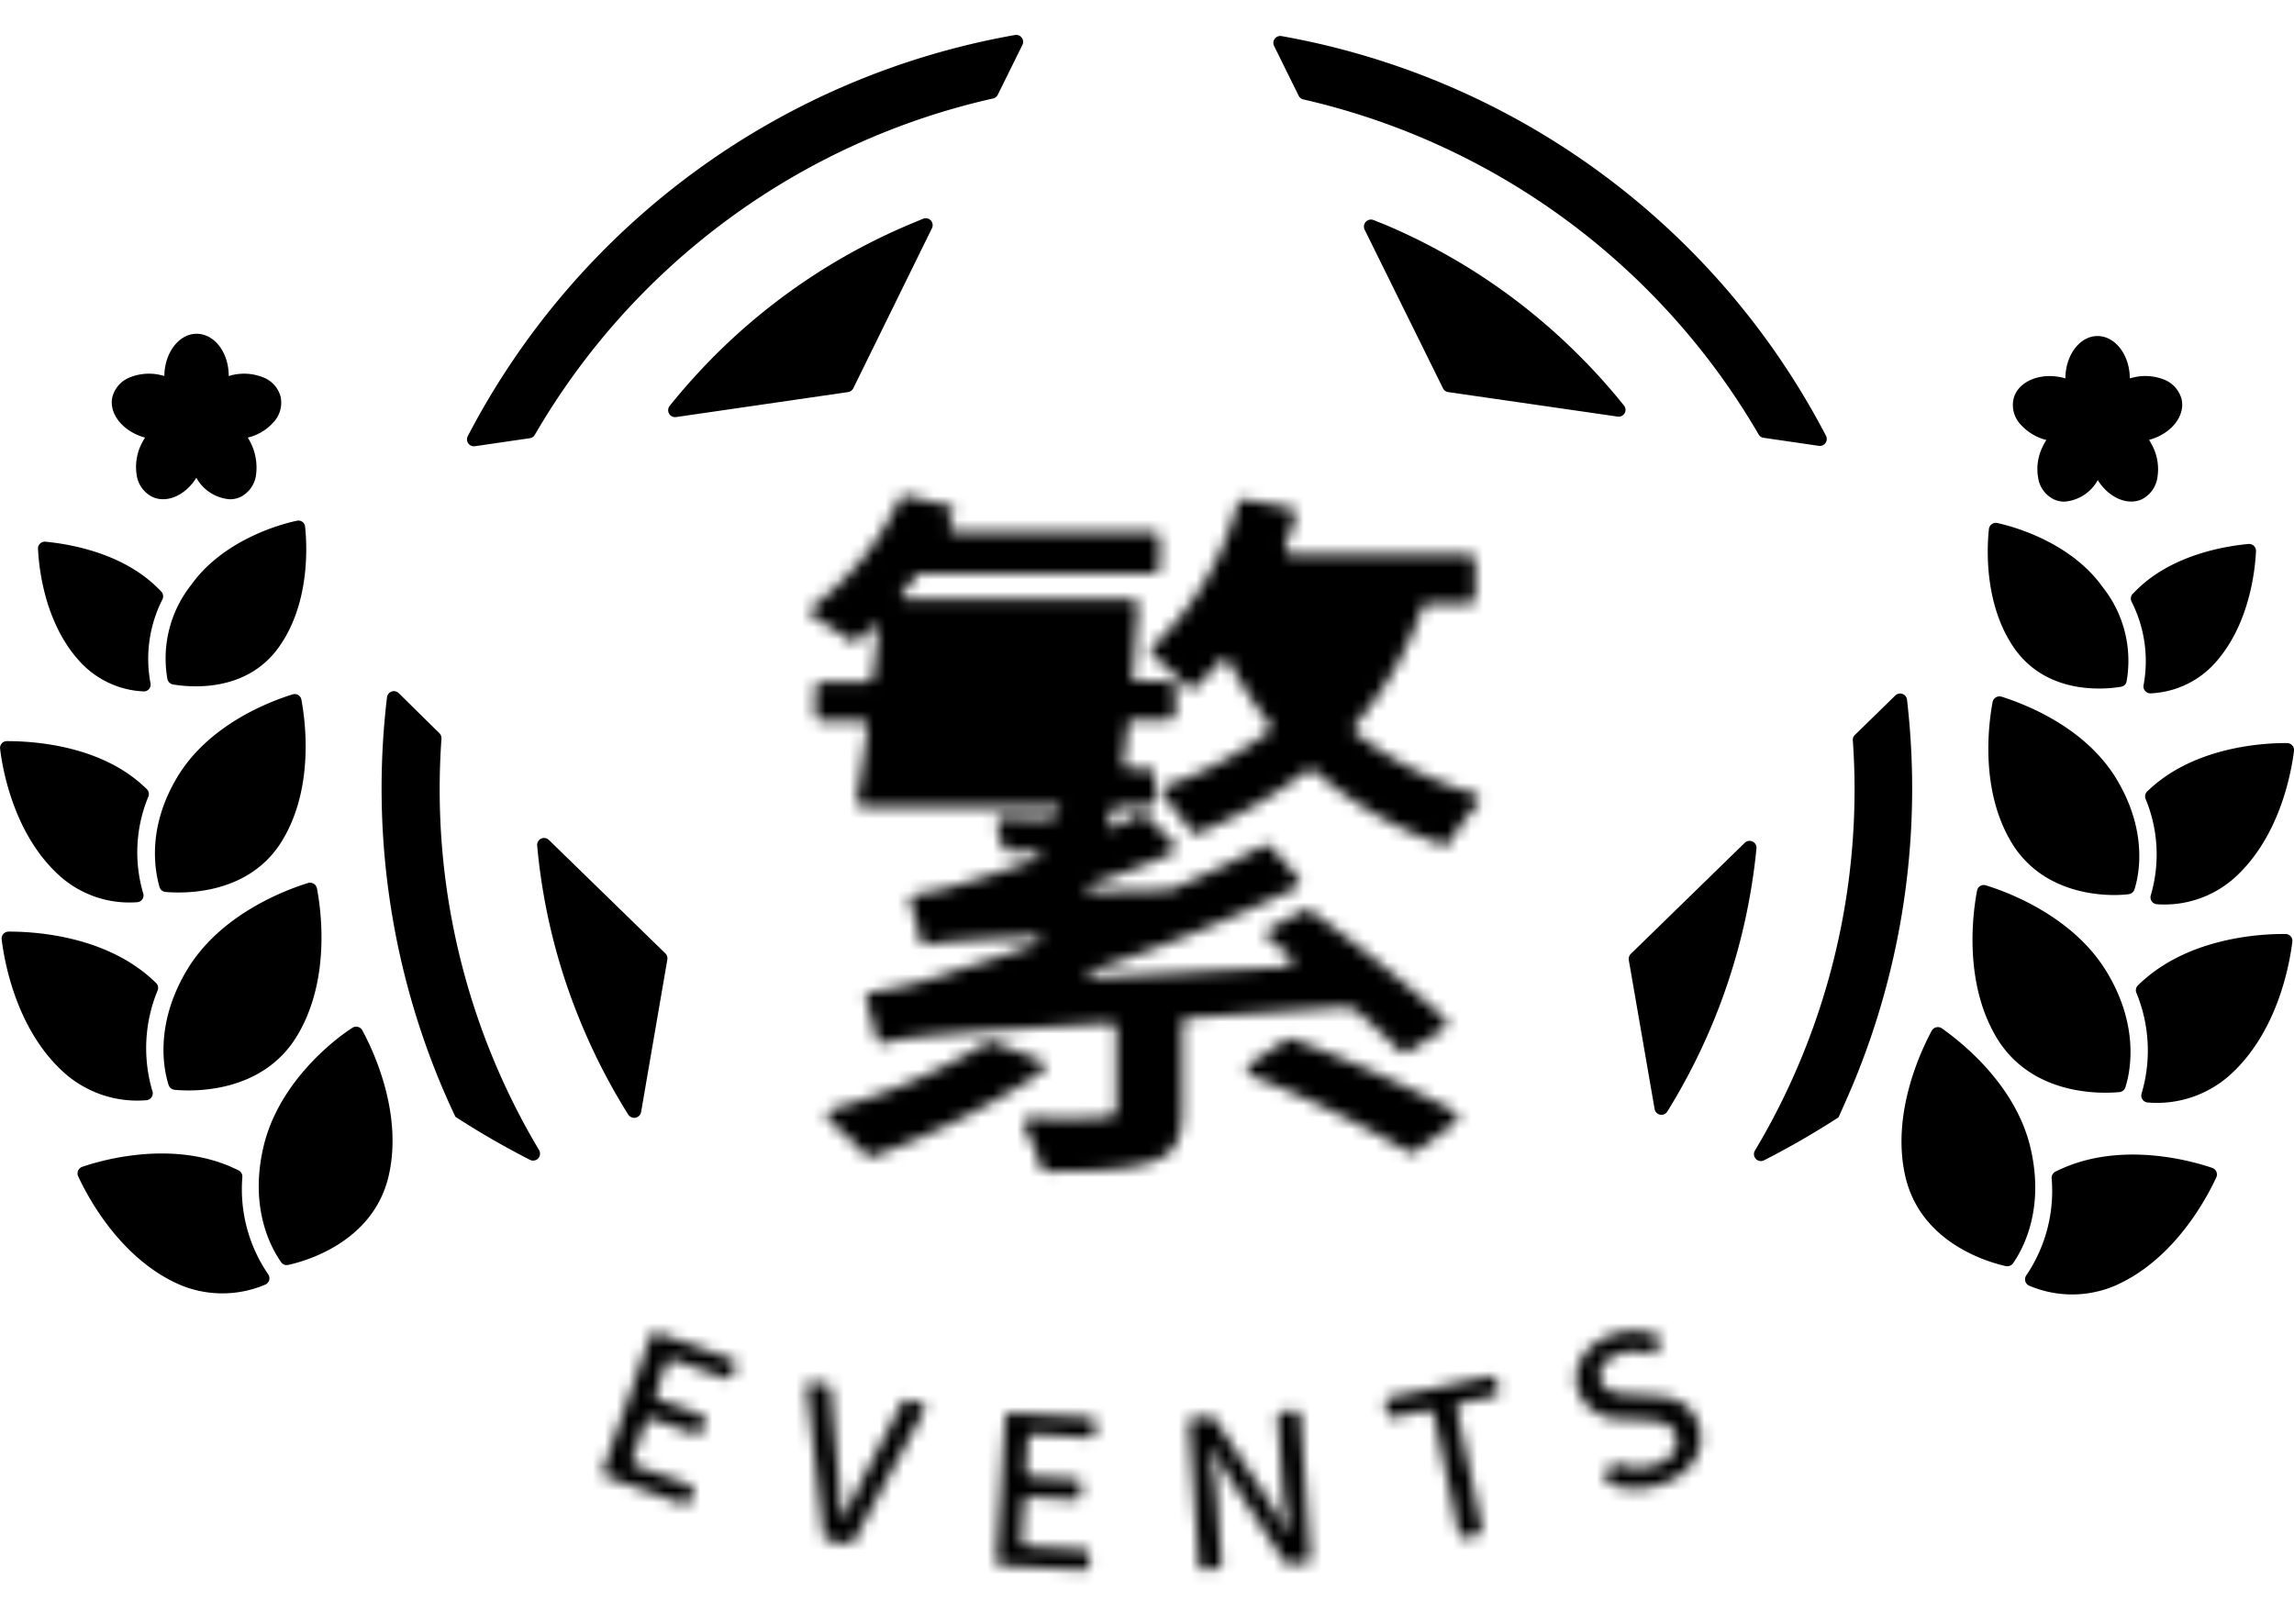 <svg xmlns="http://www.w3.org/2000/svg" xmlns:xlink="http://www.w3.org/1999/xlink" viewBox="0 0 191.95 135.91"><defs><style>.a{fill:#fff;}.b{mask:url(#a);}.c,.e{}.c{fill-rule:evenodd;}.d{mask:url(#c);}.f{filter:url(#d);}.g{filter:url(#b);}</style><filter id="b" x="37.06" y="98.21" width="121.75" height="38.68" filterUnits="userSpaceOnUse" color-interpolation-filters="sRGB"><feColorMatrix values="-1 0 0 0 1 0 -1 0 0 1 0 0 -1 0 1 0 0 0 1 0" result="invert"/><feFlood flood-color="#fff" result="bg"/><feBlend in="invert" in2="bg"/></filter><mask id="a" x="35.1" y="97.23" width="121.75" height="38.68" maskUnits="userSpaceOnUse"><g class="g"><g transform="translate(-1.96 -0.98)"><path class="a" d="M57,112.53l6.2,2.2a.48.48,0,0,1,.29.62l-.23.67a.49.49,0,0,1-.62.29l-4.31-1.52a.48.48,0,0,0-.61.29l-.87,2.44a.48.48,0,0,0,.3.62l3.47,1.23a.51.51,0,0,1,.31.66l-.23.66a.49.49,0,0,1-.62.29l-3.5-1.24a.49.49,0,0,0-.62.29l-1.06,3a.49.49,0,0,0,.3.62l4.48,1.59a.49.49,0,0,1,.29.62l-.24.69a.49.49,0,0,1-.62.29l-6.38-2.26a.48.48,0,0,1-.29-.62l3.94-11.12A.49.49,0,0,1,57,112.53Z"/><path class="a" d="M70,116.63l1.09.21a.47.47,0,0,1,.39.44l.57,6.48c.15,1.51.19,2.79.35,4.33h.08c.71-1.36,1.25-2.53,1.94-3.88l3-5.81a.48.48,0,0,1,.52-.25l1,.19a.48.48,0,0,1,.33.71l-5.86,10.88a.48.48,0,0,1-.52.25l-1.64-.32a.48.48,0,0,1-.38-.42l-1.4-12.29A.49.49,0,0,1,70,116.63Z"/><path class="a" d="M86.58,119.22l6.57.4a.49.49,0,0,1,.45.51l0,.72a.49.49,0,0,1-.52.45L88.49,121a.49.49,0,0,0-.52.45l-.16,2.59a.5.5,0,0,0,.46.51l3.7.23a.48.48,0,0,1,.46.51l-.05.73a.47.47,0,0,1-.51.45l-3.71-.23a.48.48,0,0,0-.51.46l-.2,3.15a.5.5,0,0,0,.46.52l4.74.29a.5.5,0,0,1,.46.51l0,.73a.48.48,0,0,1-.51.46L85.79,132a.49.49,0,0,1-.45-.51l.73-11.78A.47.47,0,0,1,86.58,119.22Z"/><path class="a" d="M101.88,119.63l1.3-.1a.5.5,0,0,1,.44.22l4.59,6.94,1.52,2.61h.09c-.2-1.31-.46-2.84-.56-4.22l-.38-5.45a.48.48,0,0,1,.45-.52l.93-.07a.49.49,0,0,1,.52.45l.83,11.77a.48.48,0,0,1-.45.52l-1.29.09a.48.48,0,0,1-.44-.22l-4.6-7-1.52-2.57h-.08c.19,1.31.45,2.77.55,4.16l.39,5.52a.49.49,0,0,1-.45.52l-.94.06a.48.48,0,0,1-.51-.45l-.83-11.77A.47.47,0,0,1,101.88,119.63Z"/><path class="a" d="M121.32,119l-2.72.58a.48.48,0,0,1-.57-.37l-.15-.7a.49.49,0,0,1,.37-.58l8.37-1.77a.49.49,0,0,1,.58.37l.15.7a.5.5,0,0,1-.38.58l-2.73.58a.49.49,0,0,0-.38.57l2.1,9.9a.48.48,0,0,1-.37.57l-1,.22a.49.49,0,0,1-.57-.38l-2.09-9.89A.5.5,0,0,0,121.32,119Z"/><path class="a" d="M136.34,124.58l.3-.81a.49.49,0,0,1,.62-.28,4.84,4.84,0,0,0,3.27.08c1.45-.53,2-1.51,1.65-2.52s-1.33-1.14-2.62-1.23l-1.92-.11a3.67,3.67,0,0,1-3.59-2.27c-.68-1.89.47-3.91,2.75-4.74a5.49,5.49,0,0,1,3.75,0,.48.48,0,0,1,.28.62l-.24.68a.5.5,0,0,1-.6.3,3.84,3.84,0,0,0-2.59,0c-1.23.44-1.81,1.32-1.47,2.28s1.48,1.07,2.6,1.11l1.9.11c1.64.09,3,.6,3.62,2.36.7,1.92-.33,4.07-3,5a6.37,6.37,0,0,1-4.47,0A.48.48,0,0,1,136.34,124.58Z"/></g></g></mask><filter id="d" x="34.55" y="0.98" width="126.92" height="107.94" filterUnits="userSpaceOnUse" color-interpolation-filters="sRGB"><feColorMatrix values="-1 0 0 0 1 0 -1 0 0 1 0 0 -1 0 1 0 0 0 1 0" result="invert"/><feFlood flood-color="#fff" result="bg"/><feBlend in="invert" in2="bg"/></filter><mask id="c" x="32.59" y="0" width="126.92" height="107.94" maskUnits="userSpaceOnUse"><g class="f"><g transform="translate(-1.96 -0.98)"><path class="a" d="M75,97.76a.58.58,0,0,1-.62-.15,35.79,35.79,0,0,0-3-2.81.59.59,0,0,1,.22-1,51.3,51.3,0,0,0,13-5.58.53.53,0,0,1,.53,0L89,89.72a.58.58,0,0,1,.11,1A68,68,0,0,1,75,97.76Z"/><path class="a" d="M100.89,86.75v7c0,2.57-.55,3.8-2.57,4.47s-4.74.79-8.71.8a.6.6,0,0,1-.58-.44,16.3,16.3,0,0,0-1.34-3.25.59.59,0,0,1,.54-.85,48.12,48.12,0,0,0,6,0h0c.84,0,1.14-.25,1.14-.92V87.19a.58.58,0,0,0-.61-.58c-13.74.84-17,1.13-18.75,1.65a.57.57,0,0,1-.72-.42c-.2-.88-.52-2.12-.84-3.09A.56.56,0,0,1,75,84a36,36,0,0,0,7.23-1.9c1.29-.36,3.61-1.1,6.53-2.17a.29.29,0,0,0-.11-.56c-5.89.26-7.93.43-9,.67a.58.58,0,0,1-.69-.46,22.05,22.05,0,0,0-.82-3,.58.58,0,0,1,.47-.76,24.46,24.46,0,0,0,4.24-1c1.08-.31,3.29-1,5.93-2a.29.29,0,0,0-.1-.56c-.72,0-1.52,0-2.35-.07a.57.57,0,0,1-.54-.48,8.23,8.23,0,0,0-.4-1.57.58.58,0,0,1,.58-.79c1.33.08,2.4.12,3,.12A1.91,1.91,0,0,0,90.55,69h0a.28.28,0,0,0-.2-.48H74.26a.62.62,0,0,1-.6-.72c.3-1.67.59-3.71.89-5.84A.59.59,0,0,0,74,61.3H70.75a.58.58,0,0,1-.58-.58V58.63a.58.58,0,0,1,.58-.58h3.69a.57.57,0,0,0,.57-.5c.18-1.29.32-2.6.42-3.87a.29.29,0,0,0-.49-.23c-.39.38-.79.75-1.17,1.1a.59.59,0,0,1-.73,0,29.44,29.44,0,0,0-2.92-1.87.58.58,0,0,1-.07-1,23.81,23.81,0,0,0,7.15-8.87.57.57,0,0,1,.66-.33l3.47.82a.58.58,0,0,1,.38.83l-.26.51a.58.58,0,0,0,.51.85H98.41a.58.58,0,0,1,.58.58v2.33a.58.58,0,0,1-.58.58H78.94a.3.3,0,0,0-.23.11c-.4.53-.83,1.06-1.24,1.56a.29.29,0,0,0,.23.47H96.6a.58.58,0,0,1,.58.62c0,.38-.05.84-.09,1.09-.12,2-.24,3.61-.36,5.14h3a.58.58,0,0,1,.58.58v2.09a.58.58,0,0,1-.58.58H96.9a.57.57,0,0,0-.58.53c-.1,1.11-.22,2.05-.35,2.9a.59.59,0,0,0,.58.67H98a.58.58,0,0,1,.58.58v2a.58.58,0,0,1-.58.58H95.41a.29.29,0,0,0-.28.2,7.68,7.68,0,0,1-.45,1.15.29.29,0,0,0,.39.39c.73-.34,1.43-.67,2.14-1.05a.58.58,0,0,1,.68.1l2.21,2.22a.58.58,0,0,1-.18.94c-2.21,1-4.48,1.83-6.76,2.6a.29.29,0,0,0,.1.57l6.28-.14a1.92,1.92,0,0,0,.71-.15c2.55-1.12,5.09-2.28,7.39-3.54a.58.58,0,0,1,.72.12l2.18,2.5a.58.58,0,0,1-.18.91,146.26,146.26,0,0,1-17.12,6.93.29.29,0,0,0,.11.57l16.19-.9a.58.58,0,0,0,.32-1l-1.65-1.25a.58.58,0,0,1,.07-1L111,77.2a.58.58,0,0,1,.62,0,135.1,135.1,0,0,1,11.22,9,.58.58,0,0,1-.09.91L119.78,89a.58.58,0,0,1-.73-.1c-.86-.9-2.06-2-3.37-3.16a1.9,1.9,0,0,0-1.39-.47l-12.86.89A.58.58,0,0,0,100.89,86.75Z"/><path class="a" d="M123.73,94.93l-3.3,2.42a.59.59,0,0,1-.66,0A96.7,96.7,0,0,0,106.67,91a.58.58,0,0,1-.1-1l3-2a.57.57,0,0,1,.52-.06A107.6,107.6,0,0,1,123.67,94,.58.58,0,0,1,123.73,94.93Z"/><path class="a" d="M125.59,68.29a18,18,0,0,0-2.26,3.11.58.58,0,0,1-.7.26A31.77,31.77,0,0,1,112,65.53a.57.57,0,0,0-.73,0,41.07,41.07,0,0,1-9,5.15.57.57,0,0,1-.7-.21,34.26,34.26,0,0,0-2.21-2.82.58.58,0,0,1,.25-.93,31.55,31.55,0,0,0,8.41-4.43.58.58,0,0,0,.11-.82,32.76,32.76,0,0,1-3.21-4.92.58.58,0,0,0-1-.1,22.66,22.66,0,0,1-1.88,2,.57.57,0,0,1-.82,0,24.75,24.75,0,0,0-2.72-2.55.59.59,0,0,1,0-.89,25.34,25.34,0,0,0,7-11.82.58.58,0,0,1,.66-.41l3.74.7a.59.59,0,0,1,.45.74c-.24.81-.51,1.61-.8,2.39a.58.58,0,0,0,.55.78h14.72a.58.58,0,0,1,.59.59v2.93a.58.58,0,0,1-.59.59H121.5a.57.57,0,0,0-.55.39,29.46,29.46,0,0,1-5.52,9.67.58.58,0,0,0,.08.84,29.55,29.55,0,0,0,9.82,5A.58.58,0,0,1,125.59,68.29Z"/></g></g></mask></defs><g class="b"><path class="c" d="M97.94,136.89c-24.78,0-46.79-6.26-60.68-16a.47.47,0,0,1-.2-.39V98.7a.48.48,0,0,1,.76-.4c13.9,9.48,35.66,15.58,60.12,15.58s46.21-6.1,60.12-15.58a.48.48,0,0,1,.75.4v21.84a.47.47,0,0,1-.2.39c-13.89,9.7-35.9,16-60.67,16Z" transform="translate(-1.96 -0.98)"/></g><g class="d"><path class="e" d="M160.93,48.83a1.76,1.76,0,0,0-1-3l-40.49-5.88a2.31,2.31,0,0,1-1.75-1.28L99.6,2a1.76,1.76,0,0,0-3.17,0L78.31,38.66a2.31,2.31,0,0,1-1.75,1.28L36.07,45.82a1.76,1.76,0,0,0-1,3L64.39,77.4a2.31,2.31,0,0,1,.67,2.06l-4,23.32a1.42,1.42,0,0,0,1,1.6,120.61,120.61,0,0,0,22.39,4.53,1.42,1.42,0,0,0,.81-.15l11.3-6a3.18,3.18,0,0,1,2.94,0l11.28,5.93a1.43,1.43,0,0,0,.81.16A121,121,0,0,0,134,104.33a1.41,1.41,0,0,0,1-1.59l-4-23.28a2.31,2.31,0,0,1,.67-2.06Z" transform="translate(-1.96 -0.98)"/></g><path class="e" d="M184.5,34.37A2.43,2.43,0,0,0,183,32.73a4.27,4.27,0,0,0-2.59-.15l-.24.06c0-1.95-1.22-3.54-2.7-3.54s-2.68,1.59-2.69,3.54l-.24-.06c-1.92-.46-3.76.35-4.1,1.79a2.38,2.38,0,0,0,.61,2.15,4.3,4.3,0,0,0,2.14,1.28,4.08,4.08,0,0,0-.32.58,4.19,4.19,0,0,0-.37,2.57,2.4,2.4,0,0,0,1.3,1.81,2.18,2.18,0,0,0,.9.2,3.5,3.5,0,0,0,2.79-1.8c.91,1.45,2.47,2.16,3.69,1.6a2.44,2.44,0,0,0,1.3-1.82,4.3,4.3,0,0,0-.37-2.56,5.6,5.6,0,0,0-.33-.59C183.62,37.3,184.84,35.79,184.5,34.37Z" transform="translate(-1.96 -0.98)"/><path class="e" d="M15.81,75.62a.58.58,0,0,1-.5-.4C15,74.1,14.13,70.45,16.8,66s7.86-6.36,9.64-6.91a.57.57,0,0,1,.74.44c.34,1.83,1.07,7.34-1.58,11.75C22.82,75.92,17.28,75.75,15.81,75.62Z" transform="translate(-1.96 -0.98)"/><path class="e" d="M16.57,92.18a.61.61,0,0,1-.5-.4c-.37-1.15-1.26-5,1.56-9.67s8.28-6.67,10.11-7.24a.59.59,0,0,1,.74.45c.36,1.88,1.14,7.68-1.65,12.32C23.91,92.51,18.09,92.32,16.57,92.18Z" transform="translate(-1.96 -0.98)"/><path class="e" d="M16.44,58.26a.59.59,0,0,1-.47-.45,9.91,9.91,0,0,1,2-7.9c2.58-3.61,7.15-5,8.82-5.35a.56.56,0,0,1,.7.5c.18,1.7.38,6.47-2.2,10.08C22.53,59,17.79,58.48,16.44,58.26Z" transform="translate(-1.96 -0.98)"/><path class="e" d="M25.44,34.18a2.39,2.39,0,0,0-1.51-1.64,4.27,4.27,0,0,0-2.59-.16l-.24.07c0-2-1.22-3.54-2.69-3.54s-2.68,1.58-2.7,3.53l-.24-.06a4.27,4.27,0,0,0-2.59.16,2.41,2.41,0,0,0-1.51,1.64c-.34,1.41.88,2.92,2.73,3.42a5.45,5.45,0,0,0-.33.58,4.34,4.34,0,0,0-.37,2.57,2.41,2.41,0,0,0,1.31,1.81c1.21.57,2.78-.14,3.68-1.6a3.5,3.5,0,0,0,2.8,1.8,2.13,2.13,0,0,0,.89-.19,2.42,2.42,0,0,0,1.3-1.82,4.66,4.66,0,0,0-.69-3.15,4.17,4.17,0,0,0,2.14-1.27A2.39,2.39,0,0,0,25.44,34.18Z" transform="translate(-1.96 -0.98)"/><path class="e" d="M85.45,8.91l2.06-4.17a.58.58,0,0,0-.62-.83A64.18,64.18,0,0,0,41.1,37.48a.58.58,0,0,0,.6.84l4.59-.67a.57.57,0,0,0,.42-.28A59.38,59.38,0,0,1,85.06,9.22.58.58,0,0,0,85.45,8.91Z" transform="translate(-1.96 -0.98)"/><path class="e" d="M149.56,37.62l4.59.67a.58.58,0,0,0,.6-.84A64,64,0,0,0,109.19,4a.58.58,0,0,0-.62.83L110.63,9a.57.57,0,0,0,.39.3,59.41,59.41,0,0,1,38.12,28.08A.57.57,0,0,0,149.56,37.62Z" transform="translate(-1.96 -0.98)"/><path class="e" d="M140.41,93.79a.58.58,0,0,0,1.06.21,51.23,51.23,0,0,0,7.46-22,.58.58,0,0,0-1-.47l-9.51,9.27a.6.6,0,0,0-.17.52Z" transform="translate(-1.96 -0.98)"/><path class="e" d="M117.88,19.79l-1-.4a.59.59,0,0,0-.74.8l6.56,13.28a.57.57,0,0,0,.43.32l14.18,2.05a.57.57,0,0,0,.53-.93,49.88,49.88,0,0,0-3.71-4.14A51.07,51.07,0,0,0,117.88,19.79Z" transform="translate(-1.96 -0.98)"/><path class="e" d="M79.94,20.08a.58.58,0,0,0-.75-.79l-1.2.5a51.18,51.18,0,0,0-16.28,11A52.53,52.53,0,0,0,58,34.94a.58.58,0,0,0,.54.94l14.38-2.09a.59.59,0,0,0,.44-.32Z" transform="translate(-1.96 -0.98)"/><path class="e" d="M38.75,67q0-2.11.15-4.2a.6.6,0,0,0-.17-.46L35.34,59a.58.58,0,0,0-1,.35,64.32,64.32,0,0,0,4.58,32.53c.37.87.75,1.72,1.15,2.56a69.91,69.91,0,0,0,6.24,3.6.58.58,0,0,0,.76-.81A58.89,58.89,0,0,1,38.75,67Z" transform="translate(-1.96 -0.98)"/><path class="e" d="M156.93,91.91a64.36,64.36,0,0,0,4.6-32.37.58.58,0,0,0-1-.34l-3.39,3.31A.57.57,0,0,0,157,63c.09,1.33.14,2.68.14,4a58.89,58.89,0,0,1-8.34,30.27.58.58,0,0,0,.76.81,69.91,69.91,0,0,0,6.24-3.6C156.18,93.63,156.56,92.78,156.93,91.91Z" transform="translate(-1.96 -0.98)"/><path class="e" d="M47.91,71.29a.58.58,0,0,0-1,.47,50.49,50.49,0,0,0,3.81,15.17,51.13,51.13,0,0,0,3.8,7.31A.59.59,0,0,0,55.61,94L57.8,81.28a.6.6,0,0,0-.17-.52Z" transform="translate(-1.96 -0.98)"/><path class="e" d="M14.55,58.14a11,11,0,0,1,1-7,.58.58,0,0,0-.09-.65l-.18-.18c-3.09-3.18-7.82-3.83-9.52-4a.57.57,0,0,0-.62.6c.08,1.71.6,6.45,3.69,9.63A7.68,7.68,0,0,0,14,58.84.57.57,0,0,0,14.55,58.14Z" transform="translate(-1.96 -0.98)"/><path class="e" d="M14.38,67.63a.58.58,0,0,0-.14-.62l-.42-.39C10,63.22,4.39,63,2.54,63a.57.57,0,0,0-.57.65c.22,1.84,1.21,7.31,5.08,10.71a8.73,8.73,0,0,0,6.37,2.12.57.57,0,0,0,.52-.75A12.16,12.16,0,0,1,14.38,67.63Z" transform="translate(-1.96 -0.98)"/><path class="e" d="M15.15,83.86a.57.57,0,0,0-.14-.63c-.16-.16-.33-.31-.51-.47-4.07-3.57-9.92-3.83-11.83-3.82a.58.58,0,0,0-.57.65c.23,1.9,1.25,7.67,5.32,11.24a9.18,9.18,0,0,0,6.78,2.22.58.58,0,0,0,.51-.77A12.65,12.65,0,0,1,15.15,83.86Z" transform="translate(-1.96 -0.98)"/><path class="e" d="M26.08,106.83a.56.56,0,0,1-.59-.22c-.71-1-2.73-4.36-1.48-9.68S29.86,88,31.43,87a.58.58,0,0,1,.84.19c.92,1.68,3.44,7,2.2,12.24C33.17,104.91,27.57,106.51,26.08,106.83Z" transform="translate(-1.96 -0.98)"/><path class="e" d="M22.24,99.47a.59.59,0,0,0-.33-.56l-.63-.29c-5-2.16-10.62-.62-12.43,0a.58.58,0,0,0-.35.79c.8,1.74,3.54,6.92,8.5,9.08a9.16,9.16,0,0,0,7.13,0,.58.58,0,0,0,.26-.89A12.58,12.58,0,0,1,22.24,99.47Z" transform="translate(-1.96 -0.98)"/><path class="e" d="M180.06,75.81a.58.58,0,0,0,.5-.4c.36-1.12,1.18-4.77-1.49-9.22s-7.86-6.35-9.63-6.91a.59.59,0,0,0-.75.45c-.34,1.83-1.07,7.34,1.58,11.75C173.06,76.11,178.59,76,180.06,75.81Z" transform="translate(-1.96 -0.98)"/><path class="e" d="M179.3,92.37a.58.58,0,0,0,.5-.4c.37-1.15,1.26-5-1.56-9.66s-8.28-6.68-10.11-7.24a.57.57,0,0,0-.74.44c-.36,1.88-1.14,7.69,1.65,12.33C172,92.71,177.79,92.51,179.3,92.37Z" transform="translate(-1.96 -0.98)"/><path class="e" d="M179.43,58.45a.55.55,0,0,0,.47-.44,9.9,9.9,0,0,0-2-7.9c-2.58-3.62-7.15-5-8.81-5.36a.58.58,0,0,0-.71.51c-.18,1.7-.38,6.46,2.2,10.07C173.34,59.14,178.08,58.68,179.43,58.45Z" transform="translate(-1.96 -0.98)"/><path class="e" d="M181.32,58.33a11,11,0,0,0-1-7,.57.57,0,0,1,.09-.65l.18-.18c3.09-3.19,7.82-3.84,9.52-4a.58.58,0,0,1,.62.61c-.08,1.71-.6,6.45-3.69,9.63A7.71,7.71,0,0,1,181.93,59,.58.58,0,0,1,181.32,58.33Z" transform="translate(-1.96 -0.98)"/><path class="e" d="M181.49,67.83a.59.59,0,0,1,.14-.63l.43-.39c3.86-3.39,9.42-3.66,11.28-3.65a.59.59,0,0,1,.57.65c-.23,1.85-1.21,7.32-5.08,10.72a8.8,8.8,0,0,1-6.37,2.12.58.58,0,0,1-.53-.76A12.13,12.13,0,0,0,181.49,67.83Z" transform="translate(-1.96 -0.98)"/><path class="e" d="M180.72,84.06a.57.57,0,0,1,.14-.63c.16-.16.33-.32.51-.47,4.07-3.58,9.92-3.84,11.83-3.82a.57.57,0,0,1,.57.65c-.23,1.9-1.25,7.66-5.32,11.24a9.17,9.17,0,0,1-6.78,2.21.58.58,0,0,1-.51-.76A12.65,12.65,0,0,0,180.72,84.06Z" transform="translate(-1.96 -0.98)"/><path class="e" d="M169.79,106.93a.6.6,0,0,0,.6-.22c.7-1,2.72-4.36,1.47-9.68s-5.85-8.89-7.42-10a.59.59,0,0,0-.84.2c-.91,1.68-3.43,7-2.2,12.24C162.7,105,168.31,106.6,169.79,106.93Z" transform="translate(-1.96 -0.98)"/><path class="e" d="M173.63,99.57A.59.59,0,0,1,174,99c.2-.1.41-.2.63-.29,5-2.16,10.62-.62,12.43,0a.58.58,0,0,1,.35.79c-.8,1.74-3.53,6.92-8.5,9.08a9.16,9.16,0,0,1-7.13,0,.58.58,0,0,1-.26-.89A12.58,12.58,0,0,0,173.63,99.57Z" transform="translate(-1.96 -0.98)"/><path class="e" d="M82,62.36a.33.33,0,0,1-.08-.51l.35-.37A.29.29,0,0,0,82.1,61H79.31a.57.57,0,0,0-.57.51c-.14,1.15-.27,2.2-.41,3.24a.59.59,0,0,0,.58.66h7.28a.29.29,0,0,0,.16-.54C85.05,64.05,83.43,63.13,82,62.36Z" transform="translate(-1.96 -0.98)"/><path class="e" d="M91.62,61H85.84a.29.29,0,0,0-.13.55c1.25.65,2.46,1.33,3.36,1.89a.33.33,0,0,1,.09.48l-.81,1a.29.29,0,0,0,.23.47h2.63a.59.59,0,0,0,.58-.5c.13-.91.27-2,.4-3.27A.58.58,0,0,0,91.62,61Z" transform="translate(-1.96 -0.98)"/><path class="e" d="M79.7,58.36h7.21a.29.29,0,0,0,.15-.54,42.76,42.76,0,0,0-4-2.16.33.33,0,0,1-.12-.5l.34-.43a.29.29,0,0,0-.22-.47h-3a.58.58,0,0,0-.58.51l-.35,2.94A.58.58,0,0,0,79.7,58.36Z" transform="translate(-1.96 -0.98)"/><path class="e" d="M92.24,54.26H86.86a.29.29,0,0,0-.13.55c1.1.53,2.14,1.06,3,1.52a.33.33,0,0,1,.09.49L89,57.89a.29.29,0,0,0,.23.47H92a.59.59,0,0,0,.58-.54c.05-.91.13-1.9.22-2.93A.58.58,0,0,0,92.24,54.26Z" transform="translate(-1.96 -0.98)"/><path class="e" d="M115.23,51.45h-7a.58.58,0,0,0-.52.84,35,35,0,0,0,3.56,6,.58.58,0,0,0,.88,0,20.77,20.77,0,0,0,3.61-6A.58.58,0,0,0,115.23,51.45Z" transform="translate(-1.96 -0.98)"/></svg>